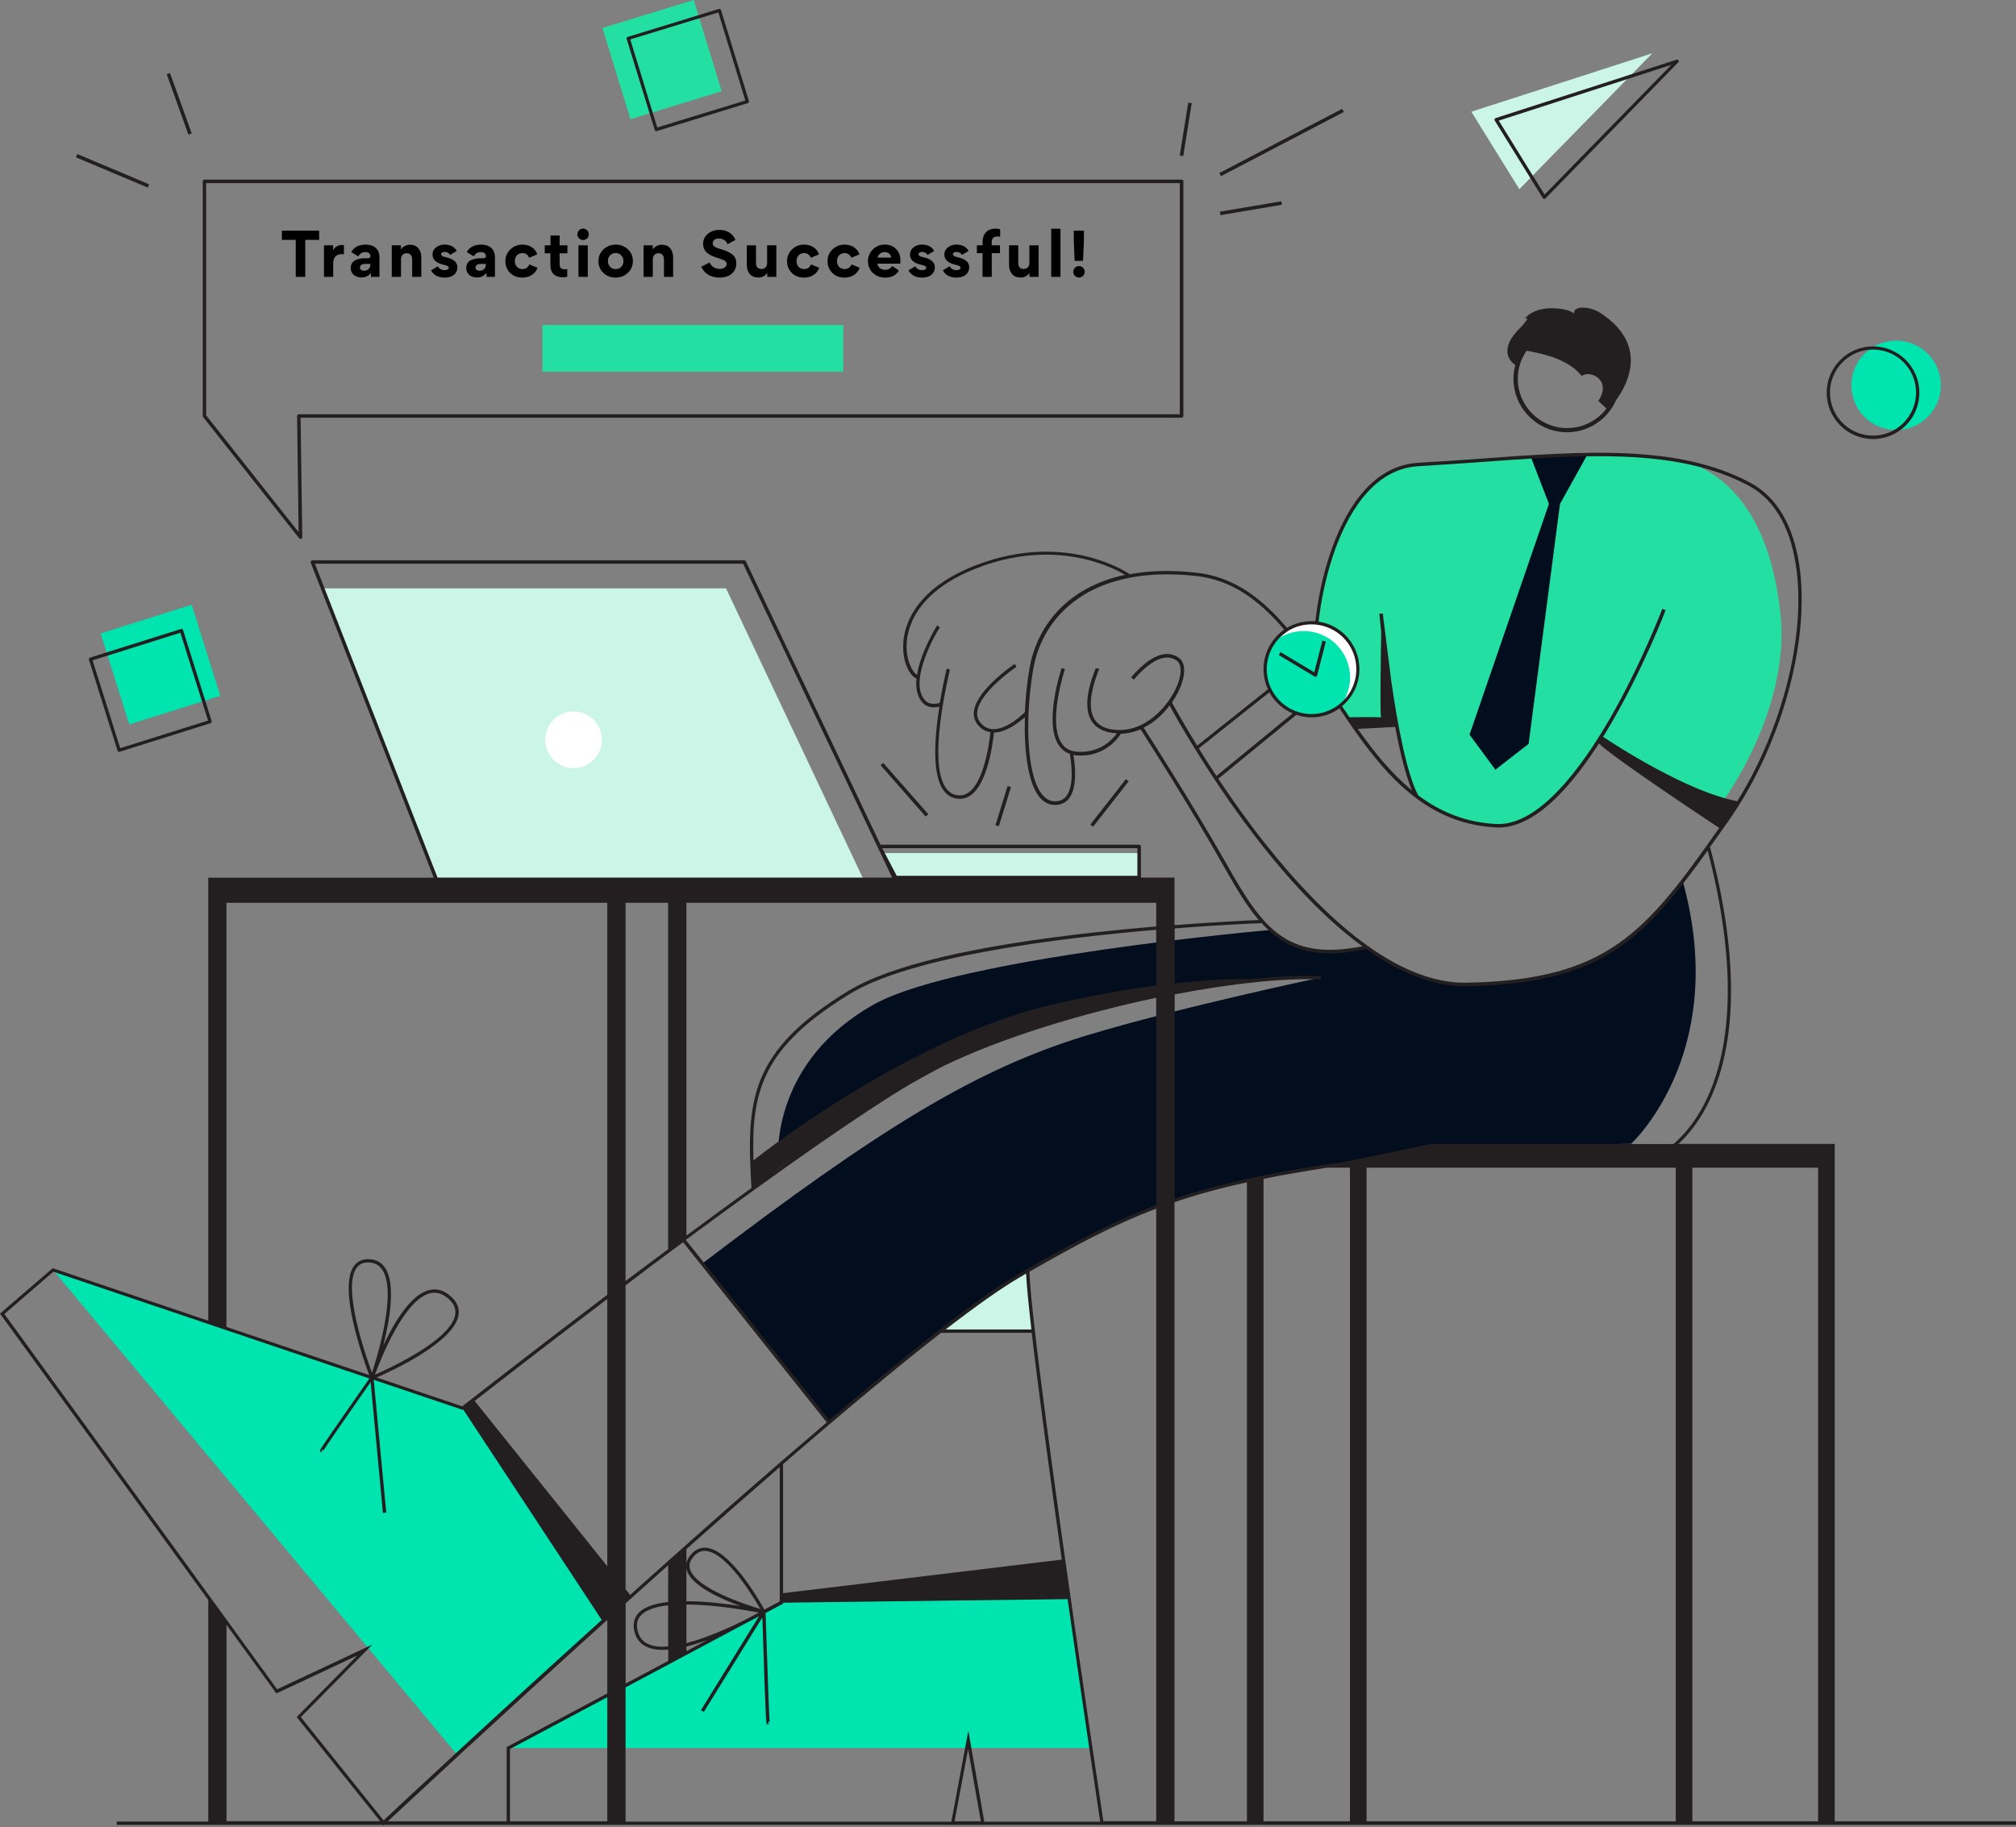 <svg width="546" height="495" viewBox="0 0 546 495" fill="none" xmlns="http://www.w3.org/2000/svg">
<rect x="0" y="0" width="546" height="495" fill="#808080" stroke="none"/>
<path d="M466.313 217.511C466.313 217.511 485.005 192.529 482.203 166.235C479.401 139.941 468.132 129.149 457.757 125.393C447.383 121.666 391.844 123.693 380.664 126.317C369.485 128.97 360.869 141.074 356.666 168.649C357.501 175.655 361.287 189.041 364.983 194.287C368.68 199.534 377.802 193.81 377.802 193.81C377.802 193.81 380.217 212.8 384.45 216.229C388.684 219.657 402.725 225.262 408.658 223.622C414.59 221.982 423.921 215.722 433.193 200.25C437.784 204.006 466.313 217.511 466.313 217.511Z" fill="#23E0A2"/>
<path d="M414.5 123.5L430 123L422.5 136.5L414 201.5L405 208.5L398 199L419.5 136.5L414.5 123.5Z" fill="#020D1E"/>
<path d="M424.402 117.089C416.409 117.089 409.893 110.573 409.893 102.58C409.893 101.292 410.082 100.042 410.385 98.868C407.696 97.011 407.165 93.553 411.067 89.5C415.424 84.992 412.885 86.404 412.885 86.404C412.885 86.404 414.893 83.386 420.5 83.5C428.152 83.689 427.394 87.048 427.394 87.048C423.758 82.465 430.16 82.616 433.456 84.775C446.26 93.185 441.146 103.603 437.699 108.376C435.463 113.49 430.349 117.089 424.402 117.089ZM428.379 101.861C424.478 96.784 416.143 95.534 413.454 95.004C411.976 97.163 411.067 99.777 411.067 102.58C411.067 109.967 417.053 115.953 424.44 115.953C428.796 115.953 432.66 113.869 435.085 110.649C434.479 110.119 433.721 109.399 432.887 108.604C436.638 102.959 430.69 100.08 428.379 101.861Z" fill="#231F20"/>
<path d="M254.979 360.428L279.841 360.607L278.351 344.24C278.351 344.24 257.721 357.596 254.979 360.428Z" fill="#CBF5E7"/>
<path d="M14.369 344.001L123.808 475.322L163.308 439.25L125.269 381.445L14.369 344.001Z" fill="#00E4AF"/>
<path d="M137.67 473.503H295.314L289.531 433.079L211.633 434.063L137.67 473.503Z" fill="#00E4AF"/>
<path d="M513.535 116.479C520.22 116.479 525.639 111.06 525.639 104.375C525.639 97.691 520.22 92.272 513.535 92.272C506.851 92.272 501.432 97.691 501.432 104.375C501.432 111.06 506.851 116.479 513.535 116.479Z" fill="#00E4AF"/>
<path d="M507.275 118.923C500.359 118.923 494.725 113.289 494.725 106.373C494.725 99.456 500.359 93.822 507.275 93.822C514.192 93.822 519.826 99.456 519.826 106.373C519.856 113.289 514.192 118.923 507.275 118.923ZM507.275 94.687C500.836 94.687 495.619 99.933 495.619 106.343C495.619 112.782 500.866 117.999 507.275 117.999C513.685 117.999 518.932 112.752 518.932 106.343C518.961 99.904 513.715 94.687 507.275 94.687Z" fill="#231F20"/>
<path d="M118.352 238.677L87.228 159.378H196.637L234.081 238.677H118.352Z" fill="#CBF5E7"/>
<path d="M458.773 271.798C458.564 273.557 458.325 275.256 458.027 276.895C454.062 298.569 441.75 309.837 441.75 309.837C441.75 309.837 403.025 310.106 358.963 315.829C351.957 316.724 344.296 318.721 337.171 319.884C285 328.321 224.512 385.32 224.512 385.32L205.463 361.412L204.062 359.653L190.199 342.272C238.136 305.753 264.192 289.625 294.421 280.443C318.837 273.02 357.562 264.822 357.562 264.822C357.562 264.822 302.619 264.613 273.732 278.207C245.321 291.593 210.769 313.057 210.769 313.057C210.769 313.057 209.04 287.449 236.825 272.006C259.541 259.366 343.938 251.913 343.938 251.913C343.938 251.913 352.136 261.006 370.142 256.564C377.327 261.095 383.2 265.15 394.32 266.551C425.652 266.64 439.812 259.426 455.732 238.647C459.25 251.347 459.816 262.437 458.773 271.798Z" fill="#020D1E"/>
<path d="M308.52 237.723H242.606L238.82 231.075H308.52V237.723Z" fill="#CBF5E7"/>
<path d="M155.349 208.031C159.563 208.031 162.98 204.614 162.98 200.399C162.98 196.184 159.563 192.767 155.349 192.767C151.134 192.767 147.717 196.184 147.717 200.399C147.717 204.614 151.134 208.031 155.349 208.031Z" fill="white"/>
<path d="M155.349 208.031C159.563 208.031 162.98 204.614 162.98 200.399C162.98 196.184 159.563 192.767 155.349 192.767C151.134 192.767 147.717 196.184 147.717 200.399C147.717 204.614 151.134 208.031 155.349 208.031Z" fill="white"/>
<path d="M81.385 145.992C81.236 145.992 81.117 145.933 81.027 145.813L55.002 112.961C54.942 112.872 54.912 112.782 54.912 112.663V49.134C54.912 48.866 55.121 48.657 55.389 48.657H320.027C320.296 48.657 320.504 48.866 320.504 49.134V112.663C320.504 112.931 320.296 113.14 320.027 113.14H81.415L81.862 145.515C81.862 145.724 81.743 145.903 81.534 145.963C81.474 145.992 81.415 145.992 81.385 145.992ZM55.836 112.514L80.878 144.144L80.461 112.693C80.461 112.573 80.52 112.454 80.61 112.365C80.699 112.275 80.818 112.216 80.938 112.216H319.52V49.611H55.836V112.514Z" fill="#231F20"/>
<path d="M228.387 88.039H146.912V100.679H228.387V88.039Z" fill="#23E0A2"/>
<path d="M80.096 75H82.672V64.984H86.432V62.472H76.336V64.984H80.096V75ZM93.149 66.424C93.021 66.376 92.861 66.36 92.653 66.36C91.517 66.36 90.605 66.984 90.237 67.768H90.221V66.456H87.741V75H90.237V71.384C90.237 69.848 90.941 68.84 92.557 68.84C92.765 68.84 92.957 68.856 93.149 68.888V66.424ZM97.87 75.16C99.006 75.16 99.854 74.744 100.43 73.928L100.462 73.944V75H102.766V69.704C102.766 67.464 101.31 66.264 99.054 66.264C97.182 66.264 95.87 66.936 95.134 68.296L97.038 69.432C97.47 68.664 98.094 68.28 98.942 68.28C99.838 68.28 100.318 68.744 100.318 69.336C100.318 69.752 100.094 69.96 99.646 69.96H98.798C97.838 69.96 97.038 70.104 96.254 70.472C95.486 70.84 94.99 71.576 94.99 72.584V72.616C94.99 73.384 95.262 74.008 95.822 74.472C96.382 74.936 97.07 75.16 97.87 75.16ZM98.59 73.336C97.95 73.336 97.502 73.048 97.502 72.472C97.502 71.832 98.078 71.496 98.798 71.496H100.302V71.688C100.302 72.632 99.662 73.336 98.59 73.336ZM114.106 75V69.688C114.106 68.728 113.85 67.928 113.322 67.272C112.81 66.616 112.042 66.296 111.018 66.296C110.65 66.296 110.202 66.312 109.45 66.744C109.082 66.952 108.81 67.224 108.602 67.576H108.586V66.456H106.106V75H108.602V70.264C108.602 69.32 109.13 68.6 110.138 68.6C111.114 68.6 111.626 69.256 111.626 70.264V75H114.106ZM123.877 72.424C123.877 70.936 122.74 70.088 120.58 69.64C119.828 69.48 119.46 69.224 119.46 68.856C119.46 68.52 119.844 68.232 120.356 68.232C121.076 68.232 121.589 68.504 121.908 69.048L123.716 67.976C123.156 66.936 122.004 66.248 120.42 66.248C119.524 66.248 118.756 66.504 118.1 67.016C117.46 67.512 117.14 68.168 117.14 68.952C117.14 70.344 118.148 71.272 120.18 71.72C121.268 71.96 121.54 72.216 121.54 72.552C121.54 72.888 121.124 73.176 120.5 73.176C119.572 73.176 118.932 72.824 118.58 72.136L116.74 73.224C117.428 74.536 118.676 75.192 120.468 75.192C122.58 75.192 123.877 74.072 123.877 72.424ZM129.152 75.16C130.288 75.16 131.136 74.744 131.712 73.928L131.744 73.944V75H134.048V69.704C134.048 67.464 132.592 66.264 130.336 66.264C128.464 66.264 127.152 66.936 126.416 68.296L128.32 69.432C128.752 68.664 129.376 68.28 130.224 68.28C131.12 68.28 131.6 68.744 131.6 69.336C131.6 69.752 131.376 69.96 130.928 69.96H130.08C129.12 69.96 128.32 70.104 127.536 70.472C126.768 70.84 126.272 71.576 126.272 72.584V72.616C126.272 73.384 126.544 74.008 127.104 74.472C127.664 74.936 128.352 75.16 129.152 75.16ZM129.872 73.336C129.232 73.336 128.784 73.048 128.784 72.472C128.784 71.832 129.36 71.496 130.08 71.496H131.584V71.688C131.584 72.632 130.944 73.336 129.872 73.336ZM141.468 75.192C143.372 75.192 144.924 74.28 145.58 72.536L143.372 71.624C143.004 72.472 142.38 72.888 141.484 72.888C140.268 72.888 139.436 71.992 139.436 70.712C139.436 69.384 140.332 68.552 141.484 68.552C142.332 68.552 142.956 68.968 143.324 69.816L145.516 68.904C144.956 67.224 143.388 66.264 141.484 66.264C140.204 66.264 139.116 66.696 138.22 67.56C137.324 68.424 136.876 69.48 136.876 70.744C136.876 72.024 137.308 73.08 138.172 73.928C139.036 74.776 140.14 75.192 141.468 75.192ZM153.631 72.888C153.455 72.936 153.263 72.952 153.055 72.952C152.079 72.952 151.567 72.568 151.567 71.592V68.616H153.679V66.456H151.567V63.784H149.103V66.456H147.535V68.616H149.071V71.896C149.071 73.896 150.239 75.112 152.463 75.112C152.879 75.112 153.263 75.064 153.631 74.952V72.888ZM157.906 61.928C157.074 61.928 156.37 62.632 156.37 63.48C156.37 64.328 157.074 65.016 157.906 65.016C158.786 65.016 159.474 64.328 159.474 63.48C159.474 62.6 158.786 61.928 157.906 61.928ZM159.186 75V66.456H156.674V75H159.186ZM162.079 70.744C162.079 72.024 162.527 73.08 163.423 73.928C164.319 74.776 165.423 75.192 166.735 75.192C168.031 75.192 169.135 74.76 170.047 73.912C170.959 73.048 171.407 71.976 171.407 70.696C171.407 69.432 170.959 68.392 170.063 67.544C169.167 66.696 168.063 66.264 166.767 66.264C165.471 66.264 164.351 66.696 163.439 67.56C162.527 68.408 162.079 69.48 162.079 70.744ZM164.639 70.712C164.639 70.088 164.847 69.56 165.247 69.16C165.647 68.744 166.143 68.536 166.735 68.536C167.327 68.536 167.839 68.744 168.239 69.16C168.639 69.56 168.847 70.088 168.847 70.712C168.847 71.992 167.951 72.904 166.751 72.904C166.159 72.904 165.647 72.696 165.247 72.296C164.847 71.88 164.639 71.352 164.639 70.712ZM182.305 75V69.688C182.305 68.728 182.049 67.928 181.521 67.272C181.009 66.616 180.241 66.296 179.217 66.296C178.849 66.296 178.401 66.312 177.649 66.744C177.281 66.952 177.009 67.224 176.801 67.576H176.785V66.456H174.305V75H176.801V70.264C176.801 69.32 177.329 68.6 178.337 68.6C179.313 68.6 179.825 69.256 179.825 70.264V75H182.305ZM195.036 67.432C193.612 67.032 193.02 66.648 193.02 65.896C193.02 65.144 193.66 64.616 194.684 64.616C195.836 64.616 196.62 65.128 197.052 66.152L199.196 64.984C198.476 63.256 196.892 62.28 194.796 62.28C193.596 62.28 192.556 62.632 191.708 63.352C190.86 64.056 190.428 64.952 190.428 66.056C190.428 66.984 190.748 67.752 191.388 68.376C191.964 68.952 192.988 69.464 194.444 69.896C195.372 70.168 195.996 70.424 196.316 70.648C196.652 70.856 196.812 71.144 196.812 71.512C196.812 72.28 196.012 72.84 194.908 72.84C193.644 72.84 192.668 72.184 192.172 71.096L189.932 72.248C190.684 74.056 192.476 75.192 194.828 75.192C196.268 75.192 197.388 74.84 198.204 74.12C199.02 73.4 199.42 72.456 199.42 71.32C199.42 69.32 198.028 68.28 195.036 67.432ZM202.257 66.456V71.816C202.257 72.76 202.529 73.56 203.057 74.216C203.601 74.856 204.385 75.176 205.393 75.176C206.417 75.176 207.217 74.76 207.777 73.944H207.793V75H210.257V66.456H207.761V71.224C207.761 72.168 207.233 72.856 206.225 72.856C205.217 72.856 204.753 72.232 204.753 71.224V66.456H202.257ZM217.756 75.192C219.66 75.192 221.212 74.28 221.868 72.536L219.66 71.624C219.292 72.472 218.668 72.888 217.772 72.888C216.556 72.888 215.724 71.992 215.724 70.712C215.724 69.384 216.62 68.552 217.772 68.552C218.62 68.552 219.244 68.968 219.612 69.816L221.804 68.904C221.244 67.224 219.676 66.264 217.772 66.264C216.492 66.264 215.404 66.696 214.508 67.56C213.612 68.424 213.164 69.48 213.164 70.744C213.164 72.024 213.596 73.08 214.46 73.928C215.324 74.776 216.428 75.192 217.756 75.192ZM228.72 75.192C230.624 75.192 232.176 74.28 232.832 72.536L230.624 71.624C230.256 72.472 229.632 72.888 228.736 72.888C227.52 72.888 226.688 71.992 226.688 70.712C226.688 69.384 227.584 68.552 228.736 68.552C229.584 68.552 230.208 68.968 230.576 69.816L232.768 68.904C232.208 67.224 230.64 66.264 228.736 66.264C227.456 66.264 226.368 66.696 225.472 67.56C224.576 68.424 224.128 69.48 224.128 70.744C224.128 72.024 224.56 73.08 225.424 73.928C226.288 74.776 227.392 75.192 228.72 75.192ZM243.827 71.416C243.843 71.224 243.859 70.92 243.859 70.52C243.859 69.256 243.459 68.216 242.675 67.432C241.891 66.648 240.867 66.248 239.603 66.248C238.371 66.248 237.299 66.68 236.403 67.56C235.523 68.44 235.075 69.48 235.075 70.712C235.075 72.024 235.523 73.096 236.419 73.944C237.331 74.776 238.435 75.192 239.763 75.192C241.507 75.192 242.723 74.552 243.443 73.256L241.635 72.072C241.251 72.696 240.483 73.096 239.731 73.096C238.659 73.096 237.763 72.456 237.619 71.416H243.827ZM237.683 69.768C237.731 69.432 237.923 69.096 238.259 68.776C238.595 68.44 239.027 68.28 239.539 68.28C240.675 68.28 241.299 69.016 241.363 69.768H237.683ZM253.186 72.424C253.186 70.936 252.05 70.088 249.89 69.64C249.138 69.48 248.77 69.224 248.77 68.856C248.77 68.52 249.154 68.232 249.666 68.232C250.386 68.232 250.898 68.504 251.218 69.048L253.026 67.976C252.466 66.936 251.314 66.248 249.73 66.248C248.834 66.248 248.066 66.504 247.41 67.016C246.77 67.512 246.45 68.168 246.45 68.952C246.45 70.344 247.458 71.272 249.49 71.72C250.578 71.96 250.85 72.216 250.85 72.552C250.85 72.888 250.434 73.176 249.81 73.176C248.882 73.176 248.242 72.824 247.89 72.136L246.05 73.224C246.738 74.536 247.986 75.192 249.778 75.192C251.89 75.192 253.186 74.072 253.186 72.424ZM262.494 72.424C262.494 70.936 261.358 70.088 259.198 69.64C258.446 69.48 258.078 69.224 258.078 68.856C258.078 68.52 258.462 68.232 258.974 68.232C259.694 68.232 260.206 68.504 260.526 69.048L262.334 67.976C261.774 66.936 260.622 66.248 259.038 66.248C258.142 66.248 257.374 66.504 256.718 67.016C256.078 67.512 255.758 68.168 255.758 68.952C255.758 70.344 256.766 71.272 258.798 71.72C259.886 71.96 260.158 72.216 260.158 72.552C260.158 72.888 259.742 73.176 259.118 73.176C258.19 73.176 257.55 72.824 257.198 72.136L255.358 73.224C256.046 74.536 257.294 75.192 259.086 75.192C261.198 75.192 262.494 74.072 262.494 72.424ZM270.875 62.104C270.507 61.992 270.123 61.928 269.707 61.928C267.291 61.928 266.107 63.384 266.107 65.608V66.456H264.571V68.584H266.107V75H268.603V68.584H270.827V66.456H268.587V65.56C268.587 64.584 269.147 64.056 270.107 64.056C270.411 64.056 270.667 64.088 270.875 64.152V62.104ZM273.284 66.456V71.816C273.284 72.76 273.556 73.56 274.084 74.216C274.628 74.856 275.412 75.176 276.42 75.176C277.444 75.176 278.244 74.76 278.804 73.944H278.82V75H281.284V66.456H278.788V71.224C278.788 72.168 278.26 72.856 277.252 72.856C276.244 72.856 275.78 72.232 275.78 71.224V66.456H273.284ZM287.215 61.96H284.703V75H287.215V61.96ZM291.052 70.664H293.324L293.564 65V62.472H290.812V65L291.052 70.664ZM292.204 75.176C293.084 75.176 293.772 74.488 293.772 73.64C293.772 72.76 293.052 72.072 292.204 72.072C291.372 72.072 290.668 72.792 290.668 73.64C290.668 74.488 291.372 75.176 292.204 75.176Z" fill="black"/>
<path d="M321.819 27.778L319.52 42.113L320.461 42.264L322.761 27.929L321.819 27.778Z" fill="#231F20"/>
<path d="M363.52 29.472L330.232 46.875L330.674 47.72L363.962 30.318L363.52 29.472Z" fill="#231F20"/>
<path d="M347.02 54.529L330.383 57.342L330.542 58.282L347.179 55.469L347.02 54.529Z" fill="#231F20"/>
<path d="M46.042 19.764L45.145 20.087L51.033 36.471L51.93 36.149L46.042 19.764Z" fill="#231F20"/>
<path d="M20.941 41.735L20.57 42.614L40.022 50.806L40.392 49.926L20.941 41.735Z" fill="#231F20"/>
<path d="M367.787 181.26C367.787 185.195 365.998 188.683 363.166 190.978C360.99 192.767 358.217 193.84 355.176 193.84C348.23 193.84 342.596 188.206 342.596 181.26C342.596 178.457 343.52 175.864 345.07 173.777C347.366 170.676 351.032 168.679 355.206 168.679C362.152 168.679 367.787 174.313 367.787 181.26Z" fill="white"/>
<path d="M365.64 183.525C365.64 186.328 364.716 188.921 363.166 191.008C360.99 192.797 358.217 193.87 355.176 193.87C348.23 193.87 342.596 188.235 342.596 181.289C342.596 178.487 343.52 175.893 345.07 173.807C347.246 172.018 350.019 170.945 353.06 170.945C360.006 170.915 365.64 176.549 365.64 183.525Z" fill="#00E4AF"/>
<path d="M547.7 493.358H496.901V316.307V309.867H492.399H458.354H454.568C457.222 307.452 460.859 303.189 463.81 296.273C466.881 289.089 468.55 280.533 468.788 270.784C469.087 258.71 467.208 244.788 463.124 229.435C464.734 227.17 466.404 224.815 468.133 222.37C475.586 211.787 481.548 198.58 484.917 185.195C488.315 171.72 488.882 158.871 486.526 149.003C484.41 140.179 480.177 134.008 473.916 130.699C454.449 120.354 429.467 122.173 400.55 124.26C395.183 124.647 389.639 125.035 384.064 125.363C378.042 125.721 372.735 128.732 368.293 134.306C361.168 143.25 357.472 157.231 356.249 168.292C355.922 168.262 355.564 168.262 355.206 168.262C352.791 168.262 350.526 168.918 348.558 170.08C341.821 162.121 334.189 156.218 323.904 155.115C317.077 154.37 311.144 154.578 305.987 155.532C305.033 154.906 300.979 152.372 294.42 150.762C287.653 149.093 276.891 148.169 263.982 153.237C246.543 160.093 244.605 170.796 244.605 175.089C244.575 179.65 246.393 182.959 248.212 183.853C248.152 184.36 248.123 184.867 248.152 185.344C248.182 187.58 248.838 189.368 250.12 190.591C250.955 191.396 251.998 191.604 252.952 191.604C253.518 191.604 254.025 191.515 254.413 191.425C253.071 199.952 252.356 210.117 255.724 214.321C256.798 215.692 258.258 216.378 260.017 216.378C267.113 216.378 268.931 201.204 269.199 198.431C272.538 198.401 276.026 195.629 277.576 194.258C277.308 203.261 278.381 211.876 281.392 215.752C282.495 217.153 283.807 217.928 285.298 218.017C286.997 218.137 288.368 217.63 289.352 216.497C291.946 213.486 291.141 206.957 290.723 204.513C290.992 204.572 291.29 204.602 291.558 204.632C291.946 204.662 292.333 204.662 292.691 204.662C299.488 204.662 302.857 199.892 303.572 198.759C305.45 198.7 307.239 198.282 308.909 197.567C310.638 200.25 321.817 217.63 331.446 234.682C334.696 240.406 337.617 245.385 340.926 249.23C338.273 249.32 329.598 249.707 318.091 250.602V244.55V237.723H313.142H308.998V229.286C308.998 229.018 308.789 228.809 308.521 228.809H238.464L202.004 152.044C201.914 151.865 201.765 151.776 201.587 151.776H84.606C84.457 151.776 84.307 151.865 84.218 151.985C84.129 152.104 84.099 152.283 84.158 152.432L117.488 237.753H56.404V357.745L14.28 343.525L0 355.837L56.046 432.9L56.404 433.407V493.418H31.63V494.312H103.715L103.894 494.521L104.102 494.312H547.7V493.358ZM492.399 316.307V493.358H458.354V316.307H492.399ZM298.832 493.358C297.67 485.637 279.425 363.946 278.799 344.479C291.767 337.026 301.962 331.63 313.142 327.396V493.328H298.832V493.358ZM180.957 244.55V338.367C180.867 338.427 180.778 338.486 180.689 338.576C176.873 341.438 173.087 344.24 169.42 347.013V244.55H180.957ZM230.206 269.204C246.721 259.128 285.894 254.179 313.142 251.854V266.938C305.48 267.952 296.328 269.502 285.775 271.917C247.765 280.533 208.562 310.762 204.061 314.309C203.465 295.498 206.565 283.633 230.206 269.204ZM215.717 313.057C213.362 314.727 210.888 316.485 208.354 318.304C210.292 316.873 212.796 315.084 215.717 313.057ZM246.334 293.769C249.404 292.04 252.445 290.341 255.456 288.79C271.674 280.95 293.168 274.481 313.142 270.277V326.443C301.664 330.795 291.051 336.37 278.113 343.793L275.728 345.164C266.099 350.739 248.927 364.005 224.601 384.635L185.727 335.863C185.876 335.744 186.025 335.624 186.174 335.535C213.422 315.412 233.604 301.371 246.334 293.769ZM169.42 457.077L202.272 439.548C203.614 438.862 204.717 438.296 205.551 437.819L189.841 463.248L190.616 463.725L206.476 438.117C206.565 440.681 206.744 446.166 206.923 451.652C207.072 456.004 207.191 459.492 207.31 461.996C207.519 466.975 207.519 466.975 207.847 467.124L208.324 467.034L207.996 466.706L208.145 466.289C208.354 466.349 208.413 466.528 208.443 466.617C208.324 465.872 207.728 448.551 207.34 436.925L211.872 434.51L212.11 434.391V434.122L289.143 433.168C293.406 462.92 297.371 489.423 297.968 493.447H266.576L262.253 468.853L257.662 493.447H169.42V457.077ZM164.471 493.358H138.117V473.772L164.471 459.73V493.358ZM180.957 423.986V433.943C177.499 434.331 174.607 435.195 172.997 436.865C171.715 438.206 171.328 439.906 171.834 441.993C172.341 443.99 173.504 445.421 175.352 446.196C176.545 446.703 177.946 446.911 179.496 446.911C179.973 446.911 180.48 446.882 180.987 446.852V449.893L169.45 456.034V434.301C173.206 430.932 177.081 427.474 180.957 423.986ZM185.906 445.093V434.629C193.627 434.659 202.362 436.209 205.522 436.805L202.451 438.445C198.367 440.532 191.838 443.543 185.906 445.093ZM191.57 444.258L185.906 447.269V446.017C187.754 445.54 189.662 444.944 191.57 444.258ZM200.424 435.017C196.34 434.391 190.944 433.735 185.906 433.735V424.881C185.935 425.089 185.995 425.328 186.084 425.536C187.456 429.561 194.879 432.96 200.424 435.017ZM187.545 422.019C188.499 420.737 189.572 420.111 190.854 420.111C190.944 420.111 191.063 420.111 191.152 420.111C196.787 420.558 203.942 432.393 205.939 435.851C202.093 434.689 188.708 430.366 186.949 425.209C186.532 424.135 186.74 423.062 187.545 422.019ZM180.957 445.987C178.93 446.166 177.111 446.017 175.68 445.391C174.1 444.705 173.116 443.543 172.699 441.784C172.252 439.995 172.58 438.594 173.653 437.491C175.114 436 177.767 435.195 180.957 434.838V445.987ZM207.012 436C205.611 433.437 197.741 419.723 191.212 419.246C189.513 419.127 188.022 419.872 186.83 421.482C186.353 422.138 186.025 422.794 185.906 423.479V419.604C185.995 419.515 186.114 419.425 186.204 419.336C195.028 411.495 203.435 404.132 211.186 397.394V433.794L207.012 436ZM212.08 431.558V396.589C229.341 381.654 243.651 369.759 254.89 361.024H279.425C281.243 376.675 284.374 399.839 287.563 422.466L212.08 431.558ZM256.052 360.16C264.638 353.541 271.346 348.801 276.175 345.999L277.904 344.985C278.053 348.086 278.56 353.362 279.335 360.13H256.052V360.16ZM181.225 339.291C182.477 338.367 183.729 337.413 185.011 336.489L223.915 385.291C219.921 388.689 215.717 392.297 211.335 396.083C203.375 402.969 194.7 410.571 185.607 418.68C184.087 420.051 182.537 421.393 181.016 422.764L180.659 423.092C177.29 426.073 173.981 429.084 170.672 432.035L169.42 430.485V348.175C173.265 345.224 177.201 342.273 181.225 339.291ZM164.471 424.255L128.548 379.477C134.361 374.946 148.045 364.303 164.471 351.872V424.255ZM164.471 438.803V458.717L137.462 473.116L137.223 473.235V493.358H105.056C109.826 488.886 134.779 465.603 164.471 438.803ZM262.194 473.772L265.652 493.358H258.527L262.194 473.772ZM318.091 325.638C324.053 323.61 330.433 321.852 337.707 320.271V493.358H318.091V325.638ZM342.208 319.318C347.395 318.274 353.089 317.29 359.38 316.307H365.61V493.358H342.208V319.318ZM370.112 316.307H453.853V493.358H370.112V316.307ZM368.293 254.656C360.036 248.366 351.39 239.541 342.596 228.452C337.856 222.459 333.593 216.408 329.956 210.952L351.092 193.632C352.404 194.079 353.775 194.317 355.206 194.317C358.038 194.317 360.632 193.423 362.778 191.873C373.361 207.792 384.898 223.145 405.2 224.129C405.409 224.129 405.647 224.159 405.856 224.159C411.013 224.159 416.529 221.178 422.252 215.334C425.77 211.757 429.377 207.077 433.044 201.383C436.741 205.109 462.17 221.982 465.628 224.278C445.714 252.539 435.519 265.507 397.151 266.193C388.267 266.342 378.578 262.467 368.293 254.656ZM350.108 193.244L329.449 210.177C327.69 207.524 326.08 205.02 324.679 202.724L343.788 187.52C345.189 190.084 347.425 192.111 350.108 193.244ZM382.424 214.112C376.879 209.551 372.139 203.708 367.727 197.447L377.863 196.911C379.145 203.648 380.665 209.998 382.424 214.112ZM369.039 134.873C373.332 129.507 378.4 126.615 384.123 126.287C389.728 125.959 395.273 125.571 400.639 125.184C405.542 124.828 410.332 124.481 415 124.201C437.719 122.836 457.548 123.046 473.499 131.504C479.521 134.694 483.605 140.656 485.632 149.212C490.104 167.964 483.784 195.659 470.518 217.034C456.774 214.41 437.158 201.591 434.177 199.594C435.072 198.133 435.996 196.613 436.89 195.033C445.327 180.395 451.08 165.4 451.11 165.251L450.216 164.923C450.156 165.072 444.462 179.978 436.055 194.586C428.334 207.941 416.737 223.771 405.23 223.205C396.853 222.787 389.996 219.866 384.094 215.424C380.993 209.7 378.489 196.106 376.819 184.628L374.792 168.47C374.792 168.441 374.792 168.441 374.762 168.411C374.613 167.04 374.524 166.235 374.524 166.175L373.57 166.264C373.6 166.592 373.779 168.381 374.077 171.154C373.928 179.68 373.749 193.035 374.017 194.317C372.318 194.198 367.22 194.258 365.491 194.287C364.805 193.274 364.12 192.26 363.464 191.276C366.356 188.891 368.174 185.284 368.174 181.26C368.174 174.731 363.374 169.305 357.114 168.381C358.366 157.5 362.003 143.667 369.039 134.873ZM349.154 170.736C350.943 169.693 353 169.126 355.206 169.126C355.534 169.126 355.832 169.126 356.13 169.156C356.458 169.186 356.756 169.216 357.054 169.275C362.868 170.17 367.339 175.208 367.339 181.26C367.339 184.986 365.67 188.295 363.017 190.531C362.778 190.74 362.51 190.919 362.271 191.127C360.274 192.558 357.829 193.423 355.206 193.423C348.498 193.423 343.073 187.967 343.073 181.289C343.073 177.146 345.159 173.479 348.349 171.273C348.588 171.064 348.886 170.915 349.154 170.736ZM268.812 197.507C267.47 197.447 266.337 196.792 265.443 195.629C264.757 194.735 264.519 193.751 264.698 192.588C265.562 187.192 275.221 180.663 275.311 180.604L274.804 179.859C274.387 180.127 264.757 186.685 263.803 192.439C263.565 193.84 263.893 195.092 264.698 196.166C265.652 197.418 266.844 198.133 268.245 198.342C267.977 200.995 266.188 215.454 259.958 215.454C258.467 215.454 257.305 214.887 256.38 213.725C251.73 207.852 255.426 189.309 257.215 181.588L257.275 181.349L256.41 181.14L256.351 181.379C255.814 183.645 255.128 186.864 254.532 190.412C253.817 190.621 251.879 191.008 250.716 189.875C245.648 185.016 253.638 171.124 254.532 169.991L254.204 169.693L253.876 169.365C253.608 169.633 249.315 176.669 248.361 182.81C246.9 181.826 245.499 178.785 245.529 174.999C245.559 170.885 247.437 160.63 264.34 153.982C276.98 149.003 287.534 149.898 294.182 151.537C299.399 152.819 303.065 154.727 304.705 155.711C288.577 159.169 280.736 170.051 278.829 181.021C278.173 184.748 277.755 188.862 277.576 192.886C276.801 193.721 272.538 197.716 268.812 197.507ZM291.648 203.618C289.799 203.469 288.458 202.724 287.504 201.293C283.688 195.569 288.368 181.409 288.428 181.26L287.534 180.962C287.325 181.558 282.674 195.718 286.729 201.83C287.474 202.963 288.488 203.767 289.74 204.185C290.068 206.033 291.141 212.949 288.666 215.811C287.862 216.736 286.788 217.123 285.387 217.034C284.165 216.944 283.092 216.288 282.167 215.126C277.815 209.551 277.696 193.512 279.842 181.23C282.287 167.01 295.165 152.909 323.874 156.009C333.801 157.082 341.224 162.806 347.813 170.557C344.444 172.912 342.208 176.818 342.208 181.26C342.208 183.197 342.655 185.046 343.401 186.715L324.232 201.979C320.416 195.778 317.971 191.366 317.405 190.263C318.687 188.444 319.611 186.536 320.148 184.867C321.131 181.737 320.833 179.292 319.283 178.189C316.898 176.49 312.754 176.043 306.345 183.466L307.06 184.092C310.339 180.306 314.99 176.341 318.717 178.964C319.879 179.799 320.088 181.886 319.223 184.569C317.554 189.875 311.323 197.716 303.334 197.746C303.304 197.746 303.304 197.746 303.274 197.746C300.054 197.746 297.789 196.821 296.566 195.033C295.314 193.214 294.48 189.428 297.491 181.737C297.64 181.349 297.699 181.23 297.699 181.14L297.043 181.051L296.775 180.962C296.775 181.021 296.686 181.2 296.626 181.379C294.062 187.848 293.794 192.618 295.791 195.539C297.103 197.447 299.369 198.491 302.499 198.64C301.336 200.28 297.938 204.095 291.648 203.618ZM309.743 197.119C312.546 195.718 314.96 193.512 316.749 191.098C318.687 194.645 328.376 211.966 341.821 228.988C350.645 240.168 359.35 249.051 367.697 255.372C368.144 255.699 368.562 256.027 369.009 256.325C348.23 260.439 341.761 251.019 332.251 234.146C322.711 217.332 311.681 200.13 309.743 197.119ZM341.701 250.065C343.073 251.556 344.474 252.867 346.024 253.97C350.019 256.832 354.58 258.233 360.185 258.233C363.136 258.233 366.385 257.846 369.993 257.071C379.413 263.749 388.357 267.147 396.644 267.147C396.823 267.147 397.002 267.147 397.211 267.147C433.432 266.491 444.79 255.073 462.498 230.389C471.412 264.553 467.745 284.825 463.065 295.856C459.905 303.338 455.85 307.661 453.227 309.897H387.432L364.448 314.667C355.892 315.889 348.647 317.111 342.268 318.393L337.766 319.347C332.579 320.48 327.899 321.702 323.457 323.044C321.638 323.581 319.879 324.147 318.15 324.743V269.353C333.801 266.342 348.141 264.852 357.77 265.329L357.829 264.434C352.612 264.166 346.203 264.434 338.959 265.209C335.173 265.15 328.167 265.269 318.15 266.372V251.496C331.208 250.453 340.628 250.095 341.701 250.065ZM313.142 250.959C307.746 251.407 301.903 251.973 295.881 252.629C263.148 256.296 240.908 261.602 229.729 268.429C216.79 276.329 209.487 283.752 205.969 292.487C202.6 300.894 202.839 310.344 203.524 321.792C198.039 325.757 192.166 330.08 185.906 334.7V244.55H313.142V250.959ZM308.044 229.763V237.246H242.876L238.941 229.763H308.044ZM85.291 152.7H201.259L241.624 237.723H169.42H164.471H118.501L85.291 152.7ZM61.352 244.55H164.471V350.739C143.692 366.48 127.147 379.418 125.179 380.938L102.016 373.128C106.457 371.19 122.824 363.618 124.166 356.344C124.494 354.495 123.867 352.796 122.287 351.335C120.38 349.547 118.352 348.921 116.206 349.457C111.198 350.709 106.726 358.252 103.804 364.482C105.623 357.327 107.203 347.728 104.281 343.405C103.297 341.945 101.837 341.14 99.988 341.08C98.17 341.02 96.799 341.646 95.844 342.958C91.552 348.98 98.349 368.06 99.988 372.472L61.472 359.474L61.323 359.414V244.55H61.352ZM101.539 372.382C103.059 368.268 109.379 352.11 116.444 350.322C116.862 350.202 117.279 350.173 117.667 350.173C119.038 350.173 120.35 350.769 121.661 351.991C123.033 353.273 123.54 354.644 123.271 356.195C122.019 363.021 105.653 370.564 101.539 372.382ZM100.734 371.846C98.975 367.046 92.684 348.921 96.56 343.465C97.275 342.451 98.289 341.974 99.69 341.974C99.78 341.974 99.869 341.974 99.929 341.974C101.509 342.034 102.671 342.66 103.506 343.912C107.561 349.845 102.284 367.165 100.734 371.846ZM1.192 355.926L14.459 344.479L100.048 373.396C99.094 374.767 96.322 378.762 93.519 382.757C91.522 385.619 89.942 387.914 88.809 389.554C86.513 392.923 86.513 392.923 86.722 393.221L87.229 393.37L87.08 392.952L87.408 392.654C87.557 392.803 87.527 393.012 87.467 393.101C87.766 392.505 95.099 381.922 100.376 374.38L103.715 409.826L104.609 409.736L101.211 373.754L125.298 381.892L125.447 381.773L162.98 438.803C132.483 466.349 107.143 490.049 103.894 493.09L81.475 465.126L100.853 445.48L75.066 457.584L1.192 355.926ZM61.352 493.358V440.144L74.857 458.717L96.769 448.432L80.342 465.097L102.969 493.328H61.352V493.358Z" fill="#231F20"/>
<path d="M239.201 206.647L238.484 207.277L250.703 221.185L251.42 220.556L239.201 206.647Z" fill="#231F20"/>
<path d="M272.888 212.923L269.611 223.519L270.523 223.8L273.8 213.205L272.888 212.923Z" fill="#231F20"/>
<path d="M304.927 211.049L295.303 223.354L296.054 223.942L305.678 211.637L304.927 211.049Z" fill="#231F20"/>
<path d="M346.352 177.444L356.04 183.257C356.1 183.317 356.189 183.317 356.279 183.317C356.338 183.317 356.398 183.317 356.458 183.287C356.607 183.227 356.696 183.108 356.726 182.959L359.081 173.777L358.157 173.538L355.951 182.124L346.799 176.639L346.352 177.444Z" fill="#231F20"/>
<path d="M411.49 51.251L398.492 30.264L447.503 14.434L411.49 51.251Z" fill="#CBF5E7"/>
<path d="M418.228 53.874C418.198 53.874 418.198 53.874 418.168 53.874C418.019 53.845 417.9 53.785 417.84 53.666L404.812 32.649C404.753 32.529 404.723 32.38 404.783 32.261C404.842 32.142 404.932 32.023 405.051 31.993L454.091 16.163C454.3 16.103 454.508 16.192 454.598 16.342C454.717 16.52 454.687 16.729 454.538 16.878L418.555 53.755C418.466 53.845 418.347 53.874 418.228 53.874ZM405.915 32.678L418.317 52.712L452.66 17.564L405.915 32.678Z" fill="#231F20"/>
<path d="M187.882 0L163.17 7.578L170.748 32.29L195.46 24.712L187.882 0Z" fill="#23E0A2"/>
<path d="M177.738 35.54C177.559 35.54 177.38 35.421 177.321 35.212L169.719 10.528C169.689 10.409 169.689 10.29 169.749 10.2C169.808 10.111 169.898 10.021 170.017 9.992L194.701 2.419C194.939 2.36 195.178 2.479 195.267 2.718L202.84 27.402C202.869 27.521 202.869 27.64 202.81 27.73C202.75 27.819 202.661 27.909 202.541 27.938L177.857 35.51C177.828 35.54 177.768 35.54 177.738 35.54ZM170.703 10.677L178.006 34.527L201.856 27.223L194.552 3.373L170.703 10.677Z" fill="#231F20"/>
<path d="M59.667 188.479L51.91 163.824L27.255 171.581L35.012 196.236L59.667 188.479Z" fill="#00E4AF"/>
<path d="M32.256 203.678C32.196 203.678 32.107 203.648 32.047 203.618C31.928 203.559 31.868 203.469 31.838 203.35L24.087 178.696C24.028 178.457 24.147 178.219 24.386 178.13L49.04 170.378C49.159 170.349 49.278 170.349 49.368 170.408C49.487 170.468 49.547 170.557 49.576 170.677L57.328 195.331C57.387 195.569 57.268 195.808 57.029 195.897L32.375 203.648C32.345 203.648 32.316 203.678 32.256 203.678ZM25.071 178.875L32.554 202.665L56.344 195.182L48.861 171.392L25.071 178.875Z" fill="#231F20"/>
</svg>
